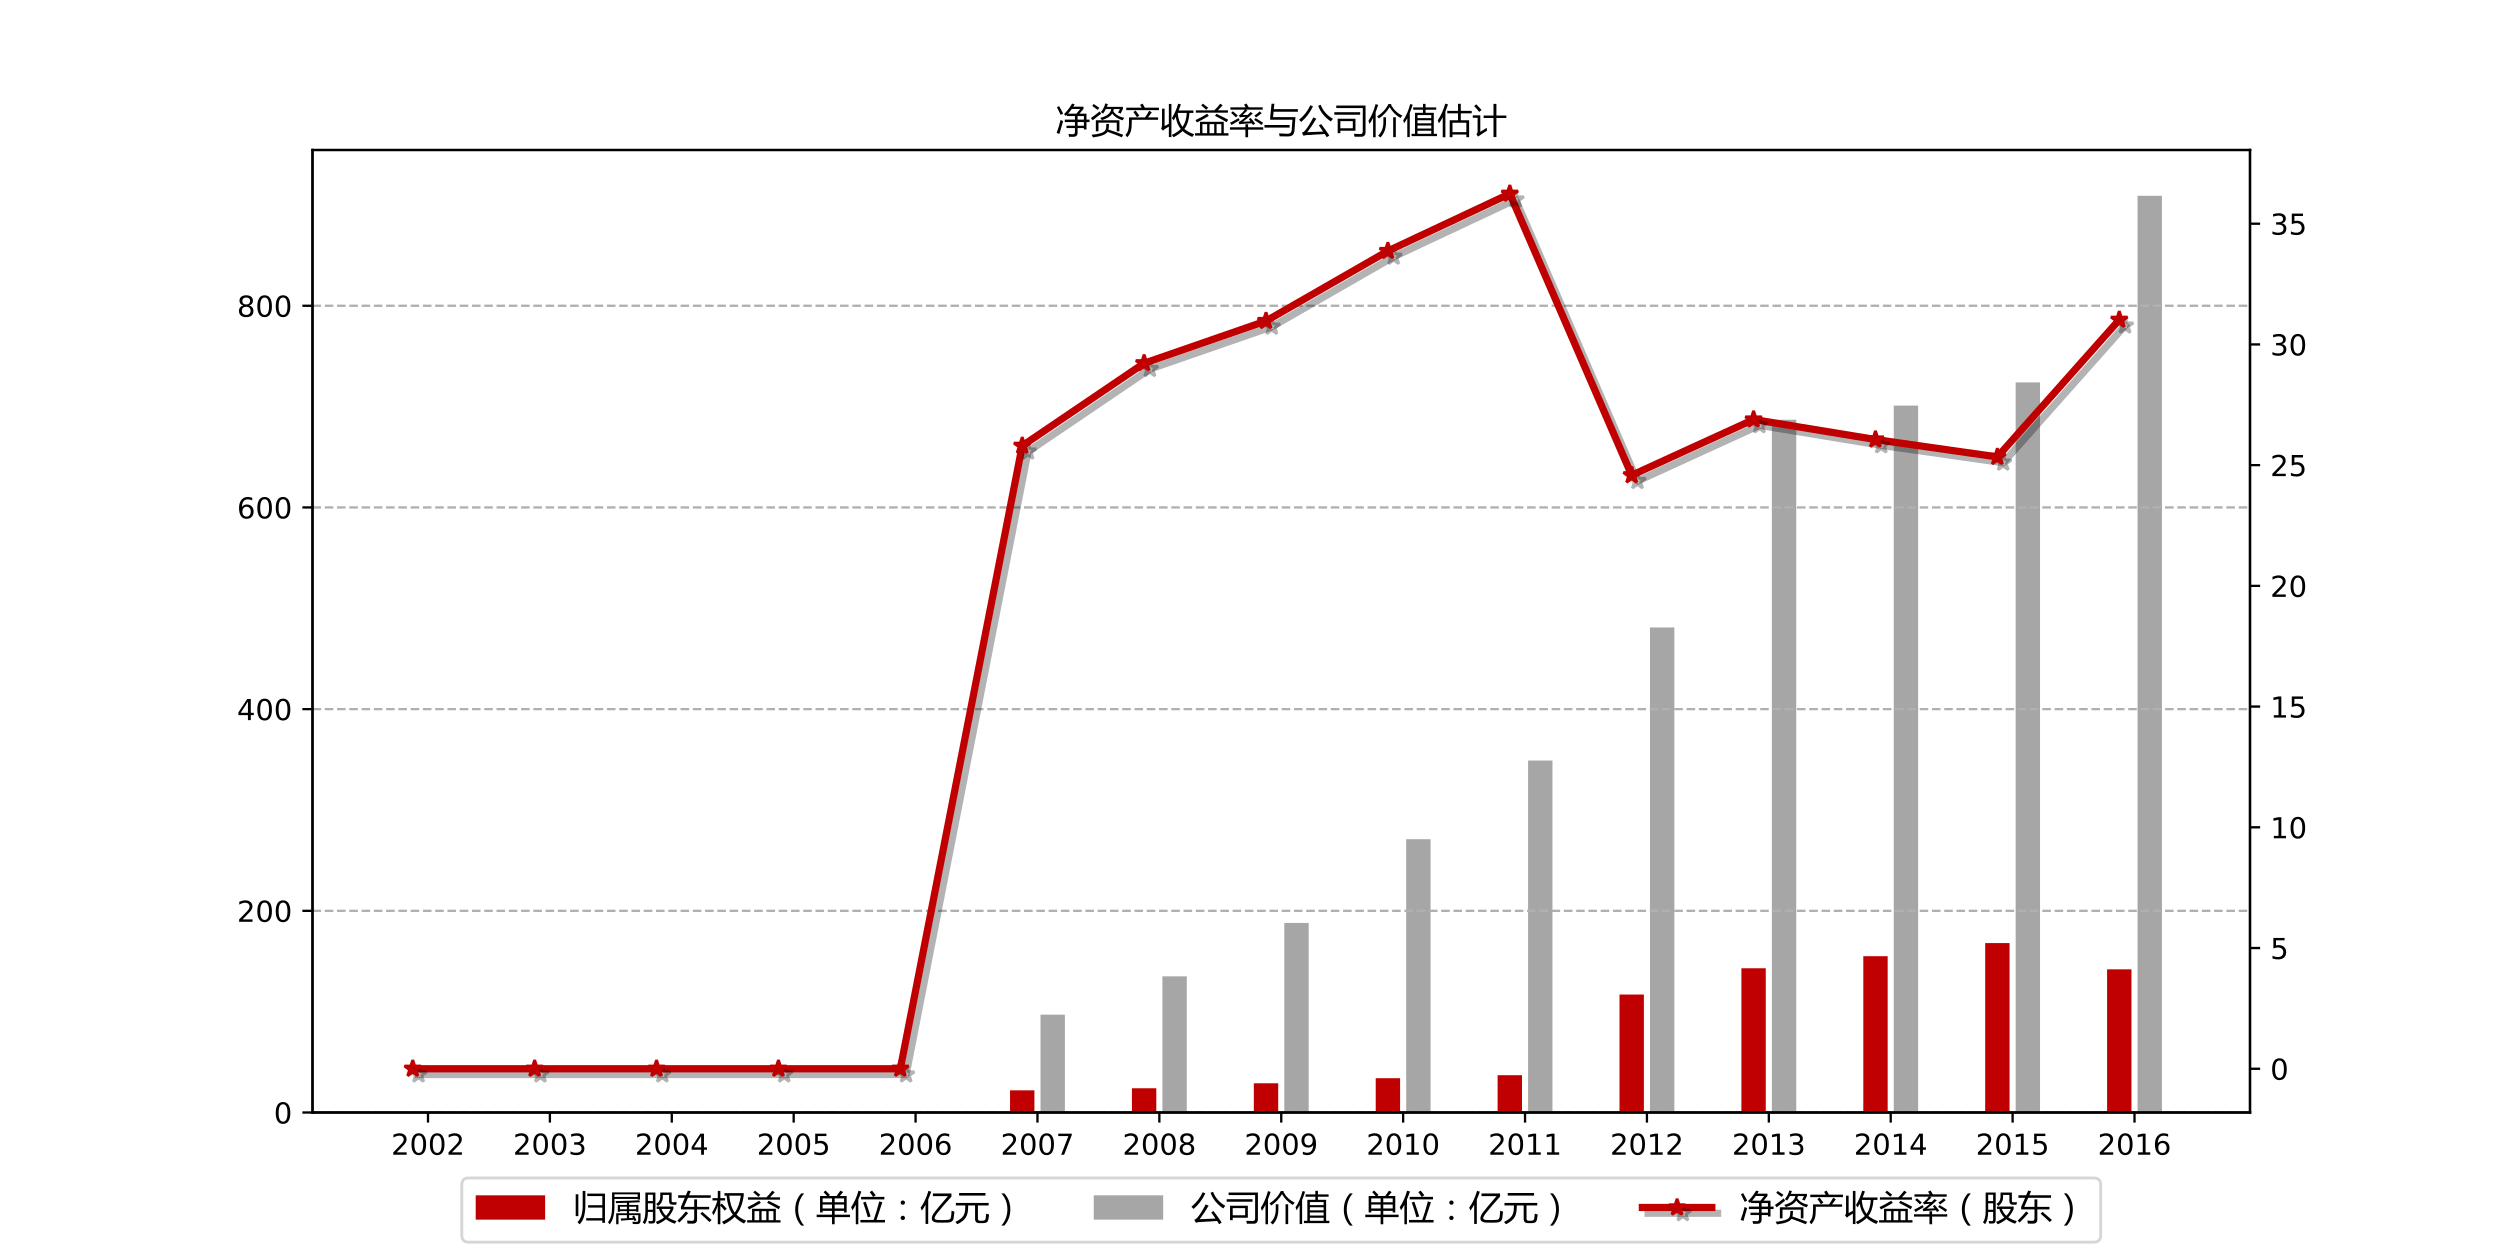 <?xml version="1.0" encoding="utf-8" standalone="no"?>
<!DOCTYPE svg PUBLIC "-//W3C//DTD SVG 1.1//EN"
  "http://www.w3.org/Graphics/SVG/1.1/DTD/svg11.dtd">
<!-- Created with matplotlib (http://matplotlib.org/) -->
<svg height="432pt" version="1.1" viewBox="0 0 864 432" width="864pt" xmlns="http://www.w3.org/2000/svg" xmlns:xlink="http://www.w3.org/1999/xlink">
 <defs>
  <style type="text/css">
*{stroke-linecap:butt;stroke-linejoin:round;}
  </style>
 </defs>
 <g id="figure_1">
  <g id="patch_1">
   <path d="M 0 432 
L 864 432 
L 864 0 
L 0 0 
z
" style="fill:#ffffff;"/>
  </g>
  <g id="axes_1">
   <g id="patch_2">
    <path d="M 108 384.48 
L 777.6 384.48 
L 777.6 51.84 
L 108 51.84 
z
" style="fill:#ffffff;"/>
   </g>
   <g id="patch_3">
    <path clip-path="url(#pd563a25654)" d="M 138.436 384.48 
L 146.862 384.48 
L 146.862 384.48 
L 138.436 384.48 
z
" style="fill:#c00000;"/>
   </g>
   <g id="patch_4">
    <path clip-path="url(#pd563a25654)" d="M 180.563 384.48 
L 188.988 384.48 
L 188.988 384.48 
L 180.563 384.48 
z
" style="fill:#c00000;"/>
   </g>
   <g id="patch_5">
    <path clip-path="url(#pd563a25654)" d="M 222.689 384.48 
L 231.115 384.48 
L 231.115 384.48 
L 222.689 384.48 
z
" style="fill:#c00000;"/>
   </g>
   <g id="patch_6">
    <path clip-path="url(#pd563a25654)" d="M 264.816 384.48 
L 273.241 384.48 
L 273.241 384.48 
L 264.816 384.48 
z
" style="fill:#c00000;"/>
   </g>
   <g id="patch_7">
    <path clip-path="url(#pd563a25654)" d="M 306.942 384.48 
L 315.367 384.48 
L 315.367 384.48 
L 306.942 384.48 
z
" style="fill:#c00000;"/>
   </g>
   <g id="patch_8">
    <path clip-path="url(#pd563a25654)" d="M 349.069 384.48 
L 357.494 384.48 
L 357.494 376.813 
L 349.069 376.813 
z
" style="fill:#c00000;"/>
   </g>
   <g id="patch_9">
    <path clip-path="url(#pd563a25654)" d="M 391.195 384.48 
L 399.62 384.48 
L 399.62 376.116 
L 391.195 376.116 
z
" style="fill:#c00000;"/>
   </g>
   <g id="patch_10">
    <path clip-path="url(#pd563a25654)" d="M 433.322 384.48 
L 441.747 384.48 
L 441.747 374.373 
L 433.322 374.373 
z
" style="fill:#c00000;"/>
   </g>
   <g id="patch_11">
    <path clip-path="url(#pd563a25654)" d="M 475.448 384.48 
L 483.873 384.48 
L 483.873 372.63 
L 475.448 372.63 
z
" style="fill:#c00000;"/>
   </g>
   <g id="patch_12">
    <path clip-path="url(#pd563a25654)" d="M 517.574 384.48 
L 526 384.48 
L 526 371.585 
L 517.574 371.585 
z
" style="fill:#c00000;"/>
   </g>
   <g id="patch_13">
    <path clip-path="url(#pd563a25654)" d="M 559.701 384.48 
L 568.126 384.48 
L 568.126 343.704 
L 559.701 343.704 
z
" style="fill:#c00000;"/>
   </g>
   <g id="patch_14">
    <path clip-path="url(#pd563a25654)" d="M 601.827 384.48 
L 610.253 384.48 
L 610.253 334.642 
L 601.827 334.642 
z
" style="fill:#c00000;"/>
   </g>
   <g id="patch_15">
    <path clip-path="url(#pd563a25654)" d="M 643.954 384.48 
L 652.379 384.48 
L 652.379 330.46 
L 643.954 330.46 
z
" style="fill:#c00000;"/>
   </g>
   <g id="patch_16">
    <path clip-path="url(#pd563a25654)" d="M 686.08 384.48 
L 694.506 384.48 
L 694.506 325.93 
L 686.08 325.93 
z
" style="fill:#c00000;"/>
   </g>
   <g id="patch_17">
    <path clip-path="url(#pd563a25654)" d="M 728.207 384.48 
L 736.632 384.48 
L 736.632 334.991 
L 728.207 334.991 
z
" style="fill:#c00000;"/>
   </g>
   <g id="patch_18">
    <path clip-path="url(#pd563a25654)" d="M 148.968 384.48 
L 157.393 384.48 
L 157.393 384.48 
L 148.968 384.48 
z
" style="fill:#a6a6a6;"/>
   </g>
   <g id="patch_19">
    <path clip-path="url(#pd563a25654)" d="M 191.094 384.48 
L 199.52 384.48 
L 199.52 384.48 
L 191.094 384.48 
z
" style="fill:#a6a6a6;"/>
   </g>
   <g id="patch_20">
    <path clip-path="url(#pd563a25654)" d="M 233.221 384.48 
L 241.646 384.48 
L 241.646 384.48 
L 233.221 384.48 
z
" style="fill:#a6a6a6;"/>
   </g>
   <g id="patch_21">
    <path clip-path="url(#pd563a25654)" d="M 275.347 384.48 
L 283.773 384.48 
L 283.773 384.48 
L 275.347 384.48 
z
" style="fill:#a6a6a6;"/>
   </g>
   <g id="patch_22">
    <path clip-path="url(#pd563a25654)" d="M 317.474 384.48 
L 325.899 384.48 
L 325.899 384.48 
L 317.474 384.48 
z
" style="fill:#a6a6a6;"/>
   </g>
   <g id="patch_23">
    <path clip-path="url(#pd563a25654)" d="M 359.6 384.48 
L 368.026 384.48 
L 368.026 350.674 
L 359.6 350.674 
z
" style="fill:#a6a6a6;"/>
   </g>
   <g id="patch_24">
    <path clip-path="url(#pd563a25654)" d="M 401.727 384.48 
L 410.152 384.48 
L 410.152 337.43 
L 401.727 337.43 
z
" style="fill:#a6a6a6;"/>
   </g>
   <g id="patch_25">
    <path clip-path="url(#pd563a25654)" d="M 443.853 384.48 
L 452.278 384.48 
L 452.278 318.959 
L 443.853 318.959 
z
" style="fill:#a6a6a6;"/>
   </g>
   <g id="patch_26">
    <path clip-path="url(#pd563a25654)" d="M 485.98 384.48 
L 494.405 384.48 
L 494.405 290.032 
L 485.98 290.032 
z
" style="fill:#a6a6a6;"/>
   </g>
   <g id="patch_27">
    <path clip-path="url(#pd563a25654)" d="M 528.106 384.48 
L 536.531 384.48 
L 536.531 262.848 
L 528.106 262.848 
z
" style="fill:#a6a6a6;"/>
   </g>
   <g id="patch_28">
    <path clip-path="url(#pd563a25654)" d="M 570.233 384.48 
L 578.658 384.48 
L 578.658 216.844 
L 570.233 216.844 
z
" style="fill:#a6a6a6;"/>
   </g>
   <g id="patch_29">
    <path clip-path="url(#pd563a25654)" d="M 612.359 384.48 
L 620.784 384.48 
L 620.784 145.05 
L 612.359 145.05 
z
" style="fill:#a6a6a6;"/>
   </g>
   <g id="patch_30">
    <path clip-path="url(#pd563a25654)" d="M 654.485 384.48 
L 662.911 384.48 
L 662.911 140.171 
L 654.485 140.171 
z
" style="fill:#a6a6a6;"/>
   </g>
   <g id="patch_31">
    <path clip-path="url(#pd563a25654)" d="M 696.612 384.48 
L 705.037 384.48 
L 705.037 132.155 
L 696.612 132.155 
z
" style="fill:#a6a6a6;"/>
   </g>
   <g id="patch_32">
    <path clip-path="url(#pd563a25654)" d="M 738.738 384.48 
L 747.164 384.48 
L 747.164 67.68 
L 738.738 67.68 
z
" style="fill:#a6a6a6;"/>
   </g>
   <g id="matplotlib.axis_1">
    <g id="xtick_1">
     <g id="line2d_1">
      <defs>
       <path d="M 0 0 
L 0 3.5 
" id="m2c755fdbd2" style="stroke:#000000;stroke-width:0.8;"/>
      </defs>
      <g>
       <use style="stroke:#000000;stroke-width:0.8;" x="147.915" xlink:href="#m2c755fdbd2" y="384.48"/>
      </g>
     </g>
     <g id="text_1">
      <!-- 2002 -->
      <defs>
       <path d="M 19.188 8.297 
L 53.609 8.297 
L 53.609 0 
L 7.328 0 
L 7.328 8.297 
Q 12.938 14.109 22.625 23.891 
Q 32.328 33.688 34.812 36.531 
Q 39.547 41.844 41.422 45.531 
Q 43.312 49.219 43.312 52.781 
Q 43.312 58.594 39.234 62.25 
Q 35.156 65.922 28.609 65.922 
Q 23.969 65.922 18.812 64.312 
Q 13.672 62.703 7.812 59.422 
L 7.812 69.391 
Q 13.766 71.781 18.938 73 
Q 24.125 74.219 28.422 74.219 
Q 39.75 74.219 46.484 68.547 
Q 53.219 62.891 53.219 53.422 
Q 53.219 48.922 51.531 44.891 
Q 49.859 40.875 45.406 35.406 
Q 44.188 33.984 37.641 27.219 
Q 31.109 20.453 19.188 8.297 
z
" id="DejaVuSans-32"/>
       <path d="M 31.781 66.406 
Q 24.172 66.406 20.328 58.906 
Q 16.5 51.422 16.5 36.375 
Q 16.5 21.391 20.328 13.891 
Q 24.172 6.391 31.781 6.391 
Q 39.453 6.391 43.281 13.891 
Q 47.125 21.391 47.125 36.375 
Q 47.125 51.422 43.281 58.906 
Q 39.453 66.406 31.781 66.406 
z
M 31.781 74.219 
Q 44.047 74.219 50.516 64.516 
Q 56.984 54.828 56.984 36.375 
Q 56.984 17.969 50.516 8.266 
Q 44.047 -1.422 31.781 -1.422 
Q 19.531 -1.422 13.062 8.266 
Q 6.594 17.969 6.594 36.375 
Q 6.594 54.828 13.062 64.516 
Q 19.531 74.219 31.781 74.219 
z
" id="DejaVuSans-30"/>
      </defs>
      <g transform="translate(135.19 399.078)scale(0.1 -0.1)">
       <use xlink:href="#DejaVuSans-32"/>
       <use x="63.623" xlink:href="#DejaVuSans-30"/>
       <use x="127.246" xlink:href="#DejaVuSans-30"/>
       <use x="190.869" xlink:href="#DejaVuSans-32"/>
      </g>
     </g>
    </g>
    <g id="xtick_2">
     <g id="line2d_2">
      <g>
       <use style="stroke:#000000;stroke-width:0.8;" x="190.041" xlink:href="#m2c755fdbd2" y="384.48"/>
      </g>
     </g>
     <g id="text_2">
      <!-- 2003 -->
      <defs>
       <path d="M 40.578 39.312 
Q 47.656 37.797 51.625 33 
Q 55.609 28.219 55.609 21.188 
Q 55.609 10.406 48.188 4.484 
Q 40.766 -1.422 27.094 -1.422 
Q 22.516 -1.422 17.656 -0.516 
Q 12.797 0.391 7.625 2.203 
L 7.625 11.719 
Q 11.719 9.328 16.594 8.109 
Q 21.484 6.891 26.812 6.891 
Q 36.078 6.891 40.938 10.547 
Q 45.797 14.203 45.797 21.188 
Q 45.797 27.641 41.281 31.266 
Q 36.766 34.906 28.719 34.906 
L 20.219 34.906 
L 20.219 43.016 
L 29.109 43.016 
Q 36.375 43.016 40.234 45.922 
Q 44.094 48.828 44.094 54.297 
Q 44.094 59.906 40.109 62.906 
Q 36.141 65.922 28.719 65.922 
Q 24.656 65.922 20.016 65.031 
Q 15.375 64.156 9.812 62.312 
L 9.812 71.094 
Q 15.438 72.656 20.344 73.438 
Q 25.25 74.219 29.594 74.219 
Q 40.828 74.219 47.359 69.109 
Q 53.906 64.016 53.906 55.328 
Q 53.906 49.266 50.438 45.094 
Q 46.969 40.922 40.578 39.312 
z
" id="DejaVuSans-33"/>
      </defs>
      <g transform="translate(177.316 399.078)scale(0.1 -0.1)">
       <use xlink:href="#DejaVuSans-32"/>
       <use x="63.623" xlink:href="#DejaVuSans-30"/>
       <use x="127.246" xlink:href="#DejaVuSans-30"/>
       <use x="190.869" xlink:href="#DejaVuSans-33"/>
      </g>
     </g>
    </g>
    <g id="xtick_3">
     <g id="line2d_3">
      <g>
       <use style="stroke:#000000;stroke-width:0.8;" x="232.168" xlink:href="#m2c755fdbd2" y="384.48"/>
      </g>
     </g>
     <g id="text_3">
      <!-- 2004 -->
      <defs>
       <path d="M 37.797 64.312 
L 12.891 25.391 
L 37.797 25.391 
z
M 35.203 72.906 
L 47.609 72.906 
L 47.609 25.391 
L 58.016 25.391 
L 58.016 17.188 
L 47.609 17.188 
L 47.609 0 
L 37.797 0 
L 37.797 17.188 
L 4.891 17.188 
L 4.891 26.703 
z
" id="DejaVuSans-34"/>
      </defs>
      <g transform="translate(219.443 399.078)scale(0.1 -0.1)">
       <use xlink:href="#DejaVuSans-32"/>
       <use x="63.623" xlink:href="#DejaVuSans-30"/>
       <use x="127.246" xlink:href="#DejaVuSans-30"/>
       <use x="190.869" xlink:href="#DejaVuSans-34"/>
      </g>
     </g>
    </g>
    <g id="xtick_4">
     <g id="line2d_4">
      <g>
       <use style="stroke:#000000;stroke-width:0.8;" x="274.294" xlink:href="#m2c755fdbd2" y="384.48"/>
      </g>
     </g>
     <g id="text_4">
      <!-- 2005 -->
      <defs>
       <path d="M 10.797 72.906 
L 49.516 72.906 
L 49.516 64.594 
L 19.828 64.594 
L 19.828 46.734 
Q 21.969 47.469 24.109 47.828 
Q 26.266 48.188 28.422 48.188 
Q 40.625 48.188 47.75 41.5 
Q 54.891 34.812 54.891 23.391 
Q 54.891 11.625 47.562 5.094 
Q 40.234 -1.422 26.906 -1.422 
Q 22.312 -1.422 17.547 -0.641 
Q 12.797 0.141 7.719 1.703 
L 7.719 11.625 
Q 12.109 9.234 16.797 8.062 
Q 21.484 6.891 26.703 6.891 
Q 35.156 6.891 40.078 11.328 
Q 45.016 15.766 45.016 23.391 
Q 45.016 31 40.078 35.438 
Q 35.156 39.891 26.703 39.891 
Q 22.75 39.891 18.812 39.016 
Q 14.891 38.141 10.797 36.281 
z
" id="DejaVuSans-35"/>
      </defs>
      <g transform="translate(261.569 399.078)scale(0.1 -0.1)">
       <use xlink:href="#DejaVuSans-32"/>
       <use x="63.623" xlink:href="#DejaVuSans-30"/>
       <use x="127.246" xlink:href="#DejaVuSans-30"/>
       <use x="190.869" xlink:href="#DejaVuSans-35"/>
      </g>
     </g>
    </g>
    <g id="xtick_5">
     <g id="line2d_5">
      <g>
       <use style="stroke:#000000;stroke-width:0.8;" x="316.421" xlink:href="#m2c755fdbd2" y="384.48"/>
      </g>
     </g>
     <g id="text_5">
      <!-- 2006 -->
      <defs>
       <path d="M 33.016 40.375 
Q 26.375 40.375 22.484 35.828 
Q 18.609 31.297 18.609 23.391 
Q 18.609 15.531 22.484 10.953 
Q 26.375 6.391 33.016 6.391 
Q 39.656 6.391 43.531 10.953 
Q 47.406 15.531 47.406 23.391 
Q 47.406 31.297 43.531 35.828 
Q 39.656 40.375 33.016 40.375 
z
M 52.594 71.297 
L 52.594 62.312 
Q 48.875 64.062 45.094 64.984 
Q 41.312 65.922 37.594 65.922 
Q 27.828 65.922 22.672 59.328 
Q 17.531 52.734 16.797 39.406 
Q 19.672 43.656 24.016 45.922 
Q 28.375 48.188 33.594 48.188 
Q 44.578 48.188 50.953 41.516 
Q 57.328 34.859 57.328 23.391 
Q 57.328 12.156 50.688 5.359 
Q 44.047 -1.422 33.016 -1.422 
Q 20.359 -1.422 13.672 8.266 
Q 6.984 17.969 6.984 36.375 
Q 6.984 53.656 15.188 63.938 
Q 23.391 74.219 37.203 74.219 
Q 40.922 74.219 44.703 73.484 
Q 48.484 72.75 52.594 71.297 
z
" id="DejaVuSans-36"/>
      </defs>
      <g transform="translate(303.696 399.078)scale(0.1 -0.1)">
       <use xlink:href="#DejaVuSans-32"/>
       <use x="63.623" xlink:href="#DejaVuSans-30"/>
       <use x="127.246" xlink:href="#DejaVuSans-30"/>
       <use x="190.869" xlink:href="#DejaVuSans-36"/>
      </g>
     </g>
    </g>
    <g id="xtick_6">
     <g id="line2d_6">
      <g>
       <use style="stroke:#000000;stroke-width:0.8;" x="358.547" xlink:href="#m2c755fdbd2" y="384.48"/>
      </g>
     </g>
     <g id="text_6">
      <!-- 2007 -->
      <defs>
       <path d="M 8.203 72.906 
L 55.078 72.906 
L 55.078 68.703 
L 28.609 0 
L 18.312 0 
L 43.219 64.594 
L 8.203 64.594 
z
" id="DejaVuSans-37"/>
      </defs>
      <g transform="translate(345.822 399.078)scale(0.1 -0.1)">
       <use xlink:href="#DejaVuSans-32"/>
       <use x="63.623" xlink:href="#DejaVuSans-30"/>
       <use x="127.246" xlink:href="#DejaVuSans-30"/>
       <use x="190.869" xlink:href="#DejaVuSans-37"/>
      </g>
     </g>
    </g>
    <g id="xtick_7">
     <g id="line2d_7">
      <g>
       <use style="stroke:#000000;stroke-width:0.8;" x="400.674" xlink:href="#m2c755fdbd2" y="384.48"/>
      </g>
     </g>
     <g id="text_7">
      <!-- 2008 -->
      <defs>
       <path d="M 31.781 34.625 
Q 24.75 34.625 20.719 30.859 
Q 16.703 27.094 16.703 20.516 
Q 16.703 13.922 20.719 10.156 
Q 24.75 6.391 31.781 6.391 
Q 38.812 6.391 42.859 10.172 
Q 46.922 13.969 46.922 20.516 
Q 46.922 27.094 42.891 30.859 
Q 38.875 34.625 31.781 34.625 
z
M 21.922 38.812 
Q 15.578 40.375 12.031 44.719 
Q 8.5 49.078 8.5 55.328 
Q 8.5 64.062 14.719 69.141 
Q 20.953 74.219 31.781 74.219 
Q 42.672 74.219 48.875 69.141 
Q 55.078 64.062 55.078 55.328 
Q 55.078 49.078 51.531 44.719 
Q 48 40.375 41.703 38.812 
Q 48.828 37.156 52.797 32.312 
Q 56.781 27.484 56.781 20.516 
Q 56.781 9.906 50.312 4.234 
Q 43.844 -1.422 31.781 -1.422 
Q 19.734 -1.422 13.25 4.234 
Q 6.781 9.906 6.781 20.516 
Q 6.781 27.484 10.781 32.312 
Q 14.797 37.156 21.922 38.812 
z
M 18.312 54.391 
Q 18.312 48.734 21.844 45.562 
Q 25.391 42.391 31.781 42.391 
Q 38.141 42.391 41.719 45.562 
Q 45.312 48.734 45.312 54.391 
Q 45.312 60.062 41.719 63.234 
Q 38.141 66.406 31.781 66.406 
Q 25.391 66.406 21.844 63.234 
Q 18.312 60.062 18.312 54.391 
z
" id="DejaVuSans-38"/>
      </defs>
      <g transform="translate(387.949 399.078)scale(0.1 -0.1)">
       <use xlink:href="#DejaVuSans-32"/>
       <use x="63.623" xlink:href="#DejaVuSans-30"/>
       <use x="127.246" xlink:href="#DejaVuSans-30"/>
       <use x="190.869" xlink:href="#DejaVuSans-38"/>
      </g>
     </g>
    </g>
    <g id="xtick_8">
     <g id="line2d_8">
      <g>
       <use style="stroke:#000000;stroke-width:0.8;" x="442.8" xlink:href="#m2c755fdbd2" y="384.48"/>
      </g>
     </g>
     <g id="text_8">
      <!-- 2009 -->
      <defs>
       <path d="M 10.984 1.516 
L 10.984 10.5 
Q 14.703 8.734 18.5 7.812 
Q 22.312 6.891 25.984 6.891 
Q 35.75 6.891 40.891 13.453 
Q 46.047 20.016 46.781 33.406 
Q 43.953 29.203 39.594 26.953 
Q 35.25 24.703 29.984 24.703 
Q 19.047 24.703 12.672 31.312 
Q 6.297 37.938 6.297 49.422 
Q 6.297 60.641 12.938 67.422 
Q 19.578 74.219 30.609 74.219 
Q 43.266 74.219 49.922 64.516 
Q 56.594 54.828 56.594 36.375 
Q 56.594 19.141 48.406 8.859 
Q 40.234 -1.422 26.422 -1.422 
Q 22.703 -1.422 18.891 -0.688 
Q 15.094 0.047 10.984 1.516 
z
M 30.609 32.422 
Q 37.25 32.422 41.125 36.953 
Q 45.016 41.5 45.016 49.422 
Q 45.016 57.281 41.125 61.844 
Q 37.25 66.406 30.609 66.406 
Q 23.969 66.406 20.094 61.844 
Q 16.219 57.281 16.219 49.422 
Q 16.219 41.5 20.094 36.953 
Q 23.969 32.422 30.609 32.422 
z
" id="DejaVuSans-39"/>
      </defs>
      <g transform="translate(430.075 399.078)scale(0.1 -0.1)">
       <use xlink:href="#DejaVuSans-32"/>
       <use x="63.623" xlink:href="#DejaVuSans-30"/>
       <use x="127.246" xlink:href="#DejaVuSans-30"/>
       <use x="190.869" xlink:href="#DejaVuSans-39"/>
      </g>
     </g>
    </g>
    <g id="xtick_9">
     <g id="line2d_9">
      <g>
       <use style="stroke:#000000;stroke-width:0.8;" x="484.926" xlink:href="#m2c755fdbd2" y="384.48"/>
      </g>
     </g>
     <g id="text_9">
      <!-- 2010 -->
      <defs>
       <path d="M 12.406 8.297 
L 28.516 8.297 
L 28.516 63.922 
L 10.984 60.406 
L 10.984 69.391 
L 28.422 72.906 
L 38.281 72.906 
L 38.281 8.297 
L 54.391 8.297 
L 54.391 0 
L 12.406 0 
z
" id="DejaVuSans-31"/>
      </defs>
      <g transform="translate(472.201 399.078)scale(0.1 -0.1)">
       <use xlink:href="#DejaVuSans-32"/>
       <use x="63.623" xlink:href="#DejaVuSans-30"/>
       <use x="127.246" xlink:href="#DejaVuSans-31"/>
       <use x="190.869" xlink:href="#DejaVuSans-30"/>
      </g>
     </g>
    </g>
    <g id="xtick_10">
     <g id="line2d_10">
      <g>
       <use style="stroke:#000000;stroke-width:0.8;" x="527.053" xlink:href="#m2c755fdbd2" y="384.48"/>
      </g>
     </g>
     <g id="text_10">
      <!-- 2011 -->
      <g transform="translate(514.328 399.078)scale(0.1 -0.1)">
       <use xlink:href="#DejaVuSans-32"/>
       <use x="63.623" xlink:href="#DejaVuSans-30"/>
       <use x="127.246" xlink:href="#DejaVuSans-31"/>
       <use x="190.869" xlink:href="#DejaVuSans-31"/>
      </g>
     </g>
    </g>
    <g id="xtick_11">
     <g id="line2d_11">
      <g>
       <use style="stroke:#000000;stroke-width:0.8;" x="569.179" xlink:href="#m2c755fdbd2" y="384.48"/>
      </g>
     </g>
     <g id="text_11">
      <!-- 2012 -->
      <g transform="translate(556.454 399.078)scale(0.1 -0.1)">
       <use xlink:href="#DejaVuSans-32"/>
       <use x="63.623" xlink:href="#DejaVuSans-30"/>
       <use x="127.246" xlink:href="#DejaVuSans-31"/>
       <use x="190.869" xlink:href="#DejaVuSans-32"/>
      </g>
     </g>
    </g>
    <g id="xtick_12">
     <g id="line2d_12">
      <g>
       <use style="stroke:#000000;stroke-width:0.8;" x="611.306" xlink:href="#m2c755fdbd2" y="384.48"/>
      </g>
     </g>
     <g id="text_12">
      <!-- 2013 -->
      <g transform="translate(598.581 399.078)scale(0.1 -0.1)">
       <use xlink:href="#DejaVuSans-32"/>
       <use x="63.623" xlink:href="#DejaVuSans-30"/>
       <use x="127.246" xlink:href="#DejaVuSans-31"/>
       <use x="190.869" xlink:href="#DejaVuSans-33"/>
      </g>
     </g>
    </g>
    <g id="xtick_13">
     <g id="line2d_13">
      <g>
       <use style="stroke:#000000;stroke-width:0.8;" x="653.432" xlink:href="#m2c755fdbd2" y="384.48"/>
      </g>
     </g>
     <g id="text_13">
      <!-- 2014 -->
      <g transform="translate(640.707 399.078)scale(0.1 -0.1)">
       <use xlink:href="#DejaVuSans-32"/>
       <use x="63.623" xlink:href="#DejaVuSans-30"/>
       <use x="127.246" xlink:href="#DejaVuSans-31"/>
       <use x="190.869" xlink:href="#DejaVuSans-34"/>
      </g>
     </g>
    </g>
    <g id="xtick_14">
     <g id="line2d_14">
      <g>
       <use style="stroke:#000000;stroke-width:0.8;" x="695.559" xlink:href="#m2c755fdbd2" y="384.48"/>
      </g>
     </g>
     <g id="text_14">
      <!-- 2015 -->
      <g transform="translate(682.834 399.078)scale(0.1 -0.1)">
       <use xlink:href="#DejaVuSans-32"/>
       <use x="63.623" xlink:href="#DejaVuSans-30"/>
       <use x="127.246" xlink:href="#DejaVuSans-31"/>
       <use x="190.869" xlink:href="#DejaVuSans-35"/>
      </g>
     </g>
    </g>
    <g id="xtick_15">
     <g id="line2d_15">
      <g>
       <use style="stroke:#000000;stroke-width:0.8;" x="737.685" xlink:href="#m2c755fdbd2" y="384.48"/>
      </g>
     </g>
     <g id="text_15">
      <!-- 2016 -->
      <g transform="translate(724.96 399.078)scale(0.1 -0.1)">
       <use xlink:href="#DejaVuSans-32"/>
       <use x="63.623" xlink:href="#DejaVuSans-30"/>
       <use x="127.246" xlink:href="#DejaVuSans-31"/>
       <use x="190.869" xlink:href="#DejaVuSans-36"/>
      </g>
     </g>
    </g>
   </g>
   <g id="matplotlib.axis_2">
    <g id="ytick_1">
     <g id="line2d_16">
      <path clip-path="url(#pd563a25654)" d="M 108 384.48 
L 777.6 384.48 
" style="fill:none;stroke:#b0b0b0;stroke-dasharray:2.96,1.28;stroke-dashoffset:0;stroke-width:0.8;"/>
     </g>
     <g id="line2d_17">
      <defs>
       <path d="M 0 0 
L -3.5 0 
" id="m6d29708e27" style="stroke:#000000;stroke-width:0.8;"/>
      </defs>
      <g>
       <use style="stroke:#000000;stroke-width:0.8;" x="108" xlink:href="#m6d29708e27" y="384.48"/>
      </g>
     </g>
     <g id="text_16">
      <!-- 0 -->
      <g transform="translate(94.638 388.279)scale(0.1 -0.1)">
       <use xlink:href="#DejaVuSans-30"/>
      </g>
     </g>
    </g>
    <g id="ytick_2">
     <g id="line2d_18">
      <path clip-path="url(#pd563a25654)" d="M 108 314.777 
L 777.6 314.777 
" style="fill:none;stroke:#b0b0b0;stroke-dasharray:2.96,1.28;stroke-dashoffset:0;stroke-width:0.8;"/>
     </g>
     <g id="line2d_19">
      <g>
       <use style="stroke:#000000;stroke-width:0.8;" x="108" xlink:href="#m6d29708e27" y="314.777"/>
      </g>
     </g>
     <g id="text_17">
      <!-- 200 -->
      <g transform="translate(81.912 318.576)scale(0.1 -0.1)">
       <use xlink:href="#DejaVuSans-32"/>
       <use x="63.623" xlink:href="#DejaVuSans-30"/>
       <use x="127.246" xlink:href="#DejaVuSans-30"/>
      </g>
     </g>
    </g>
    <g id="ytick_3">
     <g id="line2d_20">
      <path clip-path="url(#pd563a25654)" d="M 108 245.074 
L 777.6 245.074 
" style="fill:none;stroke:#b0b0b0;stroke-dasharray:2.96,1.28;stroke-dashoffset:0;stroke-width:0.8;"/>
     </g>
     <g id="line2d_21">
      <g>
       <use style="stroke:#000000;stroke-width:0.8;" x="108" xlink:href="#m6d29708e27" y="245.074"/>
      </g>
     </g>
     <g id="text_18">
      <!-- 400 -->
      <g transform="translate(81.912 248.873)scale(0.1 -0.1)">
       <use xlink:href="#DejaVuSans-34"/>
       <use x="63.623" xlink:href="#DejaVuSans-30"/>
       <use x="127.246" xlink:href="#DejaVuSans-30"/>
      </g>
     </g>
    </g>
    <g id="ytick_4">
     <g id="line2d_22">
      <path clip-path="url(#pd563a25654)" d="M 108 175.371 
L 777.6 175.371 
" style="fill:none;stroke:#b0b0b0;stroke-dasharray:2.96,1.28;stroke-dashoffset:0;stroke-width:0.8;"/>
     </g>
     <g id="line2d_23">
      <g>
       <use style="stroke:#000000;stroke-width:0.8;" x="108" xlink:href="#m6d29708e27" y="175.371"/>
      </g>
     </g>
     <g id="text_19">
      <!-- 600 -->
      <g transform="translate(81.912 179.17)scale(0.1 -0.1)">
       <use xlink:href="#DejaVuSans-36"/>
       <use x="63.623" xlink:href="#DejaVuSans-30"/>
       <use x="127.246" xlink:href="#DejaVuSans-30"/>
      </g>
     </g>
    </g>
    <g id="ytick_5">
     <g id="line2d_24">
      <path clip-path="url(#pd563a25654)" d="M 108 105.668 
L 777.6 105.668 
" style="fill:none;stroke:#b0b0b0;stroke-dasharray:2.96,1.28;stroke-dashoffset:0;stroke-width:0.8;"/>
     </g>
     <g id="line2d_25">
      <g>
       <use style="stroke:#000000;stroke-width:0.8;" x="108" xlink:href="#m6d29708e27" y="105.668"/>
      </g>
     </g>
     <g id="text_20">
      <!-- 800 -->
      <g transform="translate(81.912 109.467)scale(0.1 -0.1)">
       <use xlink:href="#DejaVuSans-38"/>
       <use x="63.623" xlink:href="#DejaVuSans-30"/>
       <use x="127.246" xlink:href="#DejaVuSans-30"/>
      </g>
     </g>
    </g>
   </g>
   <g id="patch_33">
    <path d="M 108 384.48 
L 108 51.84 
" style="fill:none;stroke:#000000;stroke-linecap:square;stroke-linejoin:miter;stroke-width:0.8;"/>
   </g>
   <g id="patch_34">
    <path d="M 777.6 384.48 
L 777.6 51.84 
" style="fill:none;stroke:#000000;stroke-linecap:square;stroke-linejoin:miter;stroke-width:0.8;"/>
   </g>
   <g id="patch_35">
    <path d="M 108 384.48 
L 777.6 384.48 
" style="fill:none;stroke:#000000;stroke-linecap:square;stroke-linejoin:miter;stroke-width:0.8;"/>
   </g>
   <g id="patch_36">
    <path d="M 108 51.84 
L 777.6 51.84 
" style="fill:none;stroke:#000000;stroke-linecap:square;stroke-linejoin:miter;stroke-width:0.8;"/>
   </g>
   <g id="text_21">
    <!-- 净资产收益率与公司价值估计 -->
    <defs>
     <path d="M 31.453 19.969 
L 55.859 19.969 
L 55.859 30.422 
L 26.656 30.422 
L 26.656 37.453 
L 55.859 37.453 
L 55.859 47.797 
L 33.203 47.797 
L 33.203 51.516 
Q 31.391 49.656 29.594 47.906 
Q 27.938 49.656 24.312 53.375 
Q 36.719 65.094 47.656 83.641 
L 55.078 81.688 
Q 53.125 78.125 51.031 74.75 
L 80.375 74.75 
L 80.375 68.219 
L 69.047 54.641 
L 89.062 54.641 
L 89.062 37.453 
L 97.953 37.453 
L 97.953 30.422 
L 89.062 30.422 
L 89.062 9.125 
L 81.641 9.125 
L 81.641 13.141 
L 63.484 13.141 
L 63.484 0.047 
Q 63.484 -11.969 51.172 -12.062 
Q 44.734 -12.062 38.875 -12.062 
Q 38.188 -7.859 37.312 -3.953 
Q 43.453 -4.641 49.422 -4.641 
Q 55.859 -4.641 55.859 1.812 
L 55.859 13.141 
L 31.453 13.141 
z
M 70.906 68.016 
L 46.625 68.016 
Q 41.703 60.891 36.078 54.641 
L 60.109 54.641 
z
M 14.453 36.469 
Q 17.969 34.719 21.781 33.156 
Q 16.609 15.484 11.141 -3.766 
L 3.219 -0.734 
Q 9.969 18.109 14.453 36.469 
z
M 63.484 19.969 
L 81.641 19.969 
L 81.641 30.422 
L 63.484 30.422 
z
M 10.359 76.422 
Q 16.609 65.672 21.969 54.828 
Q 17.969 52.688 14.656 51.125 
Q 9.672 62.359 4 73.094 
z
M 81.641 47.797 
L 63.484 47.797 
L 63.484 37.453 
L 81.641 37.453 
z
" id="MicrosoftYaHei-51c0"/>
     <path d="M 28.609 42.438 
Q 57.906 49.953 60.359 67.828 
L 44.734 67.828 
Q 41.219 60.594 36.922 54.828 
Q 33.797 56.984 30.375 59.031 
Q 39.547 69.875 43.359 84.125 
L 50.688 82.375 
Q 49.219 78.078 47.656 74.266 
L 93.953 74.266 
L 93.953 68.109 
L 87.312 54.828 
Q 83.984 56.391 80.172 57.859 
L 85.359 67.828 
L 67.969 67.828 
Q 67.188 64.703 66.219 61.766 
Q 74.609 47.906 97.75 42.531 
Q 95.016 38.812 92.875 35.406 
Q 72.078 42.047 63.188 54.938 
Q 56.453 43.219 33.594 35.984 
Q 31.641 38.922 28.609 42.438 
z
M 16.016 35.594 
L 83.891 35.594 
L 83.891 3.766 
L 76.266 3.766 
L 76.266 28.766 
L 23.641 28.766 
L 23.641 3.766 
L 16.016 3.766 
z
M 27.25 61.281 
Q 29 57.469 31.062 54.344 
Q 19.438 45.656 6.844 35.5 
L 1.766 42.141 
Q 15.531 51.609 27.25 61.281 
z
M 9.859 82.469 
Q 18.266 77.203 26.172 71.531 
L 21.188 65.484 
Q 14.156 71.047 5.562 77.094 
z
M 53.812 25.047 
Q 53.719 14.5 52.344 8.844 
Q 74.609 1.609 94.828 -6.203 
L 90.719 -13.328 
Q 72.266 -5.719 49.609 2.391 
Q 43.062 -9.234 7.906 -13.719 
Q 6.156 -10.016 3.719 -6.109 
Q 36.031 -3.266 42.781 6 
Q 46.391 10.891 46.188 25.047 
z
" id="MicrosoftYaHei-8d44"/>
     <path d="M 11.625 43.891 
L 57.812 43.891 
Q 64.406 53.609 69.625 63.234 
L 77.156 58.453 
Q 71.969 51.172 66.312 43.891 
L 95.219 43.891 
L 95.219 37.062 
L 19.531 37.062 
L 19.531 30.219 
Q 19.531 12.938 16.891 4.438 
Q 14.156 -5.031 6.547 -13.328 
Q 4 -10.203 1.266 -6.688 
Q 7.031 -0.531 9.375 7.766 
Q 11.625 15.875 11.625 30.219 
z
M 3.609 71.828 
L 48.188 71.828 
Q 46.047 75.828 43.453 80.031 
L 50.688 83.641 
Q 53.859 78.469 57.172 71.828 
L 97.75 71.828 
L 97.75 64.891 
L 3.609 64.891 
z
M 24.031 59.328 
L 30.469 63.625 
Q 36.531 56 41.219 49.172 
L 34.281 44.391 
Q 30.469 50.828 24.031 59.328 
z
" id="MicrosoftYaHei-4ea7"/>
     <path d="M 35.062 41.547 
Q 47.562 63.234 53.125 83.453 
L 61.031 81.203 
Q 57.906 72.172 54.5 63.922 
L 97.078 63.922 
L 97.078 56.688 
L 85.594 56.688 
Q 84.125 28.422 71.094 10.641 
Q 81 1.859 99.219 -4.641 
Q 96.188 -8.453 93.656 -12.453 
Q 76.266 -5.031 65.922 4.688 
Q 56.5 -4.594 39.844 -13.328 
Q 37.797 -10.109 34.859 -6.781 
Q 51.516 1.562 60.594 10.5 
Q 49.312 24.609 46 45.562 
Q 43.266 40.234 40.328 35.297 
Q 38.484 38.141 35.062 41.547 
z
M 26.266 82.672 
L 33.688 82.672 
L 33.688 -12.75 
L 26.266 -12.75 
L 26.266 17.391 
Q 20.312 14.062 14.156 10.016 
Q 11.625 8.156 9.188 5.609 
L 3.609 12.156 
Q 6.641 15.375 6.641 20.562 
L 6.641 69 
L 14.062 69 
L 14.062 19 
Q 19.875 22.078 26.266 25.531 
z
M 77.875 56.688 
L 51.906 56.688 
Q 53.328 32.859 65.672 16.547 
Q 76.812 32.234 77.875 56.688 
z
" id="MicrosoftYaHei-6536"/>
     <path d="M 1.766 -1.609 
L 15.922 -1.609 
L 15.922 31.203 
L 84.469 31.203 
L 84.469 -1.609 
L 97.953 -1.609 
L 97.953 -8.453 
L 1.766 -8.453 
z
M 4.109 64.312 
L 57.375 64.312 
Q 66.016 72.656 74.125 83.344 
L 81.25 78.859 
Q 74.609 71.141 67.672 64.312 
L 96.484 64.312 
L 96.484 57.469 
L 4.109 57.469 
z
M 77.438 24.562 
L 63.766 24.562 
L 63.766 -1.609 
L 77.438 -1.609 
z
M 22.953 -1.609 
L 36.531 -1.609 
L 36.531 24.562 
L 22.953 24.562 
z
M 43.359 -1.609 
L 56.938 -1.609 
L 56.938 24.562 
L 43.359 24.562 
z
M 36.531 54.438 
L 41.312 48.094 
Q 26.078 38.812 7.125 29.25 
Q 5.172 33.062 3.125 36.078 
Q 21.391 44.875 36.531 54.438 
z
M 59.281 48.297 
L 63.281 54.25 
Q 82.812 45.062 97.078 37.25 
L 92.781 30.031 
Q 73.531 41.156 59.281 48.297 
z
M 19.344 78.375 
L 24.422 83.453 
Q 32.812 77.391 39.547 71.625 
L 33.984 65.766 
Q 27.641 71.828 19.344 78.375 
z
" id="MicrosoftYaHei-76ca"/>
     <path d="M 39.453 31.391 
Q 40.969 31.5 61.375 32.516 
Q 58.938 35.938 56.641 38.922 
L 61.922 42.234 
Q 68.953 34.422 74.906 25.828 
L 68.656 21.922 
Q 66.938 24.516 65.281 26.953 
Q 46.734 25.922 34.578 24.953 
Q 32.422 24.75 29.391 24.078 
L 26.953 30.719 
Q 29.891 31.688 31.344 32.562 
Q 39.594 38.141 47.656 45.516 
Q 40.578 45.219 35.547 44.781 
Q 33.5 44.484 31.062 43.891 
L 28.125 49.859 
Q 30.562 50.734 32.625 52.594 
Q 39.203 58.156 44.922 66.062 
L 3.609 66.062 
L 3.609 72.906 
L 47.359 72.906 
Q 44.969 77.25 42.875 80.516 
L 49.906 83.938 
Q 53.719 78.125 56.5 72.906 
L 96.484 72.906 
L 96.484 66.062 
L 47.703 66.062 
L 52.344 63.625 
Q 44.438 55.516 38.969 50.734 
Q 44.531 50.875 53.516 51.078 
Q 57.422 54.984 61.328 59.328 
L 68.062 55.422 
Q 52.547 40.672 39.453 31.391 
z
M 2.25 15.484 
L 46.781 15.484 
L 46.781 24.078 
L 54.5 24.078 
L 54.5 15.484 
L 98.047 15.484 
L 98.047 8.641 
L 54.5 8.641 
L 54.5 -13.328 
L 46.781 -13.328 
L 46.781 8.641 
L 2.25 8.641 
z
M 26.859 41.75 
L 30.375 35.984 
Q 18.75 29.156 6.641 22.016 
L 2.547 28.562 
Q 12.703 33.344 26.859 41.75 
z
M 75.875 41.844 
Q 89.844 33.938 97.656 28.375 
L 93.359 22.016 
Q 83.297 29.828 71.875 36.578 
z
M 93.656 56.109 
Q 86.234 49.656 77.547 43.891 
L 72.562 49.078 
Q 81.938 55.219 88.094 61.375 
z
M 5.672 56.781 
L 10.641 61.578 
Q 18.75 55.125 24.812 49.359 
L 19.344 44 
Q 13.672 49.953 5.672 56.781 
z
" id="MicrosoftYaHei-7387"/>
     <path d="M 18.172 37.25 
L 18.172 44.672 
L 22.078 83.25 
L 30.172 83.25 
L 28.656 67.719 
L 97.953 67.719 
L 97.953 60.297 
L 27.984 60.297 
L 26.469 44.672 
L 90.828 44.672 
Q 89.656 24.172 88.188 6.5 
Q 86.812 -3.859 82.234 -7.469 
Q 77.828 -10.984 67.531 -10.984 
Q 57.906 -10.891 45.312 -10.594 
Q 44.734 -7.281 43.656 -2.094 
Q 58.5 -3.172 65.828 -3.266 
Q 78.906 -4.156 80.078 6.984 
Q 81.344 19.969 82.234 37.25 
z
M 1.656 22.016 
L 74.031 22.016 
L 74.031 14.594 
L 1.656 14.594 
z
" id="MicrosoftYaHei-4e0e"/>
     <path d="M 64.75 24.859 
Q 78.812 6.594 88.484 -8.344 
L 81.062 -13.234 
Q 78.328 -8.734 75.25 -3.906 
Q 43.016 -5.469 22.859 -7.078 
Q 19.141 -7.469 13.875 -8.734 
L 9.578 -0.438 
Q 13.969 1.312 17.672 4.938 
Q 29.109 18.109 42.484 43.891 
L 50.875 40.094 
Q 38.766 19.281 25 1.219 
Q 45.172 1.859 70.656 3.031 
Q 65.094 11.469 58.406 20.844 
z
M 56.344 77.391 
L 63.578 80.219 
Q 73.047 54.734 98.828 39.797 
Q 96.188 37.062 92.781 32.172 
Q 65.828 50.734 56.344 77.391 
z
M 1.172 36.969 
Q 22.953 54.734 33.688 78.859 
L 41.406 75.641 
Q 28.219 48.188 7.422 30.719 
Q 4.891 33.938 1.172 36.969 
z
" id="MicrosoftYaHei-516c"/>
     <path d="M 12.5 40.094 
L 63.766 40.094 
L 63.766 5.516 
L 20.219 5.516 
L 20.219 -1.609 
L 12.5 -1.609 
z
M 8.406 70.75 
L 8.406 77.984 
L 92.781 77.984 
L 92.781 2 
Q 92.781 -11.859 80.281 -11.859 
Q 73.25 -11.859 61.031 -11.766 
Q 60.75 -8.453 59.375 -3.375 
Q 71.297 -4.047 78.031 -4.047 
Q 84.766 -4.047 84.766 3.766 
L 84.766 70.75 
z
M 56.062 12.547 
L 56.062 33.062 
L 20.219 33.062 
L 20.219 12.547 
z
M 2.828 58.844 
L 77.25 58.844 
L 77.25 51.609 
L 2.828 51.609 
z
" id="MicrosoftYaHei-53f8"/>
     <path d="M 1.078 33.844 
Q 14.266 54.438 21.688 82.172 
L 29.297 79.828 
Q 25.781 68.609 21.875 58.844 
L 21.875 -13.328 
L 14.547 -13.328 
L 14.547 42.531 
Q 9.672 32.953 4.391 25.344 
Q 2.547 30.609 1.078 33.844 
z
M 67.484 82.375 
L 66.109 79.938 
Q 78.219 58.547 98.734 49.078 
Q 96.188 46.141 93.359 42.234 
Q 73.531 53.656 62.109 73.484 
Q 51.172 54.641 31.25 40.672 
Q 28.906 44.094 26.172 46.828 
Q 48.25 60.688 58.688 82.375 
z
M 51.766 44.188 
L 51.766 30.328 
Q 51.766 2.094 35.547 -13.922 
Q 32.719 -11.078 29 -8.453 
Q 44.141 5.422 44.141 29.641 
L 44.141 44.188 
z
M 72.359 44.188 
L 79.984 44.188 
L 79.984 -12.938 
L 72.359 -12.938 
z
" id="MicrosoftYaHei-4ef7"/>
     <path d="M 25.297 -3.375 
L 35.156 -3.375 
L 35.156 57.078 
L 58.203 57.078 
L 58.203 65.969 
L 29.891 65.969 
L 29.891 72.609 
L 58.203 72.609 
L 58.203 82.953 
L 65.625 82.953 
L 65.625 72.609 
L 96.391 72.609 
L 96.391 65.969 
L 65.625 65.969 
L 65.625 57.078 
L 89.266 57.078 
L 89.266 -3.375 
L 98.531 -3.375 
L 98.531 -10.016 
L 25.297 -10.016 
z
M 1.078 35.109 
Q 14.156 54.641 21.391 82.469 
L 28.609 80.328 
Q 24.703 67.719 20.125 56.688 
L 20.125 -12.75 
L 12.984 -12.75 
L 12.984 41.656 
Q 8.797 33.844 4.109 27.094 
Q 2.734 31.203 1.078 35.109 
z
M 42.391 -3.375 
L 82.031 -3.375 
L 82.031 5.516 
L 42.391 5.516 
z
M 82.031 50.641 
L 42.391 50.641 
L 42.391 41.844 
L 82.031 41.844 
z
M 42.391 26.812 
L 82.031 26.812 
L 82.031 35.594 
L 42.391 35.594 
z
M 42.391 11.766 
L 82.031 11.766 
L 82.031 20.562 
L 42.391 20.562 
z
" id="MicrosoftYaHei-503c"/>
     <path d="M 35.156 35.688 
L 59.078 35.688 
L 59.078 55.516 
L 28.125 55.516 
L 28.125 62.75 
L 59.078 62.75 
L 59.078 83.062 
L 67.094 83.062 
L 67.094 62.75 
L 98.438 62.75 
L 98.438 55.516 
L 67.094 55.516 
L 67.094 35.688 
L 91.109 35.688 
L 91.109 -13.141 
L 83.109 -13.141 
L 83.109 -5.516 
L 43.172 -5.516 
L 43.172 -13.141 
L 35.156 -13.141 
z
M 83.109 28.469 
L 43.172 28.469 
L 43.172 1.516 
L 83.109 1.516 
z
M 0.688 35.297 
Q 14.359 55.609 22.359 83.547 
L 30.375 81.203 
Q 26.766 70.219 22.75 60.594 
L 22.75 -13.328 
L 15.047 -13.328 
L 15.047 44.281 
Q 9.906 34.578 4.203 26.812 
Q 2.734 31 0.688 35.297 
z
" id="MicrosoftYaHei-4f30"/>
     <path d="M 32.812 49.266 
L 61.234 49.266 
L 61.234 82.859 
L 69.625 82.859 
L 69.625 49.266 
L 98.25 49.266 
L 98.25 42.234 
L 69.625 42.234 
L 69.625 -12.844 
L 61.234 -12.844 
L 61.234 42.234 
L 32.812 42.234 
z
M 41.797 14.109 
Q 42.094 9.031 42.484 5.609 
Q 26.859 -4.156 16.703 -11.375 
L 12.016 -4.734 
Q 15.438 -1.812 15.438 4.156 
L 15.438 42.828 
L 1.562 42.828 
L 1.562 49.859 
L 23.25 49.859 
L 23.25 2.391 
Q 31.734 7.562 41.797 14.109 
z
M 11.531 81.594 
Q 22.172 70.656 26.953 65.375 
L 20.125 59.625 
Q 13.969 67.719 5.562 76.422 
z
" id="MicrosoftYaHei-8ba1"/>
    </defs>
    <g transform="translate(364.8 45.84)scale(0.12 -0.12)">
     <use xlink:href="#MicrosoftYaHei-51c0"/>
     <use x="100" xlink:href="#MicrosoftYaHei-8d44"/>
     <use x="200" xlink:href="#MicrosoftYaHei-4ea7"/>
     <use x="300" xlink:href="#MicrosoftYaHei-6536"/>
     <use x="400" xlink:href="#MicrosoftYaHei-76ca"/>
     <use x="500" xlink:href="#MicrosoftYaHei-7387"/>
     <use x="600" xlink:href="#MicrosoftYaHei-4e0e"/>
     <use x="700" xlink:href="#MicrosoftYaHei-516c"/>
     <use x="800" xlink:href="#MicrosoftYaHei-53f8"/>
     <use x="900" xlink:href="#MicrosoftYaHei-4ef7"/>
     <use x="1000" xlink:href="#MicrosoftYaHei-503c"/>
     <use x="1100" xlink:href="#MicrosoftYaHei-4f30"/>
     <use x="1200" xlink:href="#MicrosoftYaHei-8ba1"/>
    </g>
   </g>
  </g>
  <g id="axes_2">
   <g id="matplotlib.axis_3">
    <g id="ytick_6">
     <g id="line2d_26">
      <defs>
       <path d="M 0 0 
L 3.5 0 
" id="m60d2a92591" style="stroke:#000000;stroke-width:0.8;"/>
      </defs>
      <g>
       <use style="stroke:#000000;stroke-width:0.8;" x="777.6" xlink:href="#m60d2a92591" y="369.36"/>
      </g>
     </g>
     <g id="text_22">
      <!-- 0 -->
      <g transform="translate(784.6 373.159)scale(0.1 -0.1)">
       <use xlink:href="#DejaVuSans-30"/>
      </g>
     </g>
    </g>
    <g id="ytick_7">
     <g id="line2d_27">
      <g>
       <use style="stroke:#000000;stroke-width:0.8;" x="777.6" xlink:href="#m60d2a92591" y="327.638"/>
      </g>
     </g>
     <g id="text_23">
      <!-- 5 -->
      <g transform="translate(784.6 331.437)scale(0.1 -0.1)">
       <use xlink:href="#DejaVuSans-35"/>
      </g>
     </g>
    </g>
    <g id="ytick_8">
     <g id="line2d_28">
      <g>
       <use style="stroke:#000000;stroke-width:0.8;" x="777.6" xlink:href="#m60d2a92591" y="285.916"/>
      </g>
     </g>
     <g id="text_24">
      <!-- 10 -->
      <g transform="translate(784.6 289.716)scale(0.1 -0.1)">
       <use xlink:href="#DejaVuSans-31"/>
       <use x="63.623" xlink:href="#DejaVuSans-30"/>
      </g>
     </g>
    </g>
    <g id="ytick_9">
     <g id="line2d_29">
      <g>
       <use style="stroke:#000000;stroke-width:0.8;" x="777.6" xlink:href="#m60d2a92591" y="244.194"/>
      </g>
     </g>
     <g id="text_25">
      <!-- 15 -->
      <g transform="translate(784.6 247.994)scale(0.1 -0.1)">
       <use xlink:href="#DejaVuSans-31"/>
       <use x="63.623" xlink:href="#DejaVuSans-35"/>
      </g>
     </g>
    </g>
    <g id="ytick_10">
     <g id="line2d_30">
      <g>
       <use style="stroke:#000000;stroke-width:0.8;" x="777.6" xlink:href="#m60d2a92591" y="202.473"/>
      </g>
     </g>
     <g id="text_26">
      <!-- 20 -->
      <g transform="translate(784.6 206.272)scale(0.1 -0.1)">
       <use xlink:href="#DejaVuSans-32"/>
       <use x="63.623" xlink:href="#DejaVuSans-30"/>
      </g>
     </g>
    </g>
    <g id="ytick_11">
     <g id="line2d_31">
      <g>
       <use style="stroke:#000000;stroke-width:0.8;" x="777.6" xlink:href="#m60d2a92591" y="160.751"/>
      </g>
     </g>
     <g id="text_27">
      <!-- 25 -->
      <g transform="translate(784.6 164.55)scale(0.1 -0.1)">
       <use xlink:href="#DejaVuSans-32"/>
       <use x="63.623" xlink:href="#DejaVuSans-35"/>
      </g>
     </g>
    </g>
    <g id="ytick_12">
     <g id="line2d_32">
      <g>
       <use style="stroke:#000000;stroke-width:0.8;" x="777.6" xlink:href="#m60d2a92591" y="119.029"/>
      </g>
     </g>
     <g id="text_28">
      <!-- 30 -->
      <g transform="translate(784.6 122.828)scale(0.1 -0.1)">
       <use xlink:href="#DejaVuSans-33"/>
       <use x="63.623" xlink:href="#DejaVuSans-30"/>
      </g>
     </g>
    </g>
    <g id="ytick_13">
     <g id="line2d_33">
      <g>
       <use style="stroke:#000000;stroke-width:0.8;" x="777.6" xlink:href="#m60d2a92591" y="77.307"/>
      </g>
     </g>
     <g id="text_29">
      <!-- 35 -->
      <g transform="translate(784.6 81.106)scale(0.1 -0.1)">
       <use xlink:href="#DejaVuSans-33"/>
       <use x="63.623" xlink:href="#DejaVuSans-35"/>
      </g>
     </g>
    </g>
   </g>
   <path clip-path="url(#pd563a25654)" d="M 144.649 371.36 
L 186.775 371.36 
L 228.902 371.36 
L 271.028 371.36 
L 313.155 371.36 
L 355.281 156.075 
L 397.408 127.537 
L 439.534 112.935 
L 481.661 88.736 
L 523.787 68.96 
L 565.914 166.255 
L 608.04 146.98 
L 650.166 153.906 
L 692.293 159.914 
L 734.419 112.518 
" style="fill:none;opacity:0.3;stroke:#000000;stroke-linecap:square;stroke-width:2.5;"/>
   <path clip-path="url(#pd563a25654)" d="M 142.649 369.36 
L 184.775 369.36 
L 226.902 369.36 
L 269.028 369.36 
L 311.155 369.36 
L 353.281 154.075 
L 395.408 125.537 
L 437.534 110.935 
L 479.661 86.736 
L 521.787 66.96 
L 563.914 164.255 
L 606.04 144.98 
L 648.166 151.906 
L 690.293 157.914 
L 732.419 110.518 
" style="fill:none;stroke:#c00000;stroke-linecap:square;stroke-width:2.5;"/>
   <path clip-path="url(#pd563a25654)" d="M 144.649 368.36 
L 143.975 370.433 
L 141.796 370.433 
L 143.559 371.714 
L 142.886 373.787 
L 144.649 372.506 
L 146.412 373.787 
L 145.739 371.714 
L 147.502 370.433 
L 145.323 370.433 
z
" style="fill:none;opacity:0.3;stroke:#000000;stroke-linejoin:bevel;"/>
   <path clip-path="url(#pd563a25654)" d="M 186.775 368.36 
L 186.102 370.433 
L 183.922 370.433 
L 185.686 371.714 
L 185.012 373.787 
L 186.775 372.506 
L 188.539 373.787 
L 187.865 371.714 
L 189.629 370.433 
L 187.449 370.433 
z
" style="fill:none;opacity:0.3;stroke:#000000;stroke-linejoin:bevel;"/>
   <path clip-path="url(#pd563a25654)" d="M 228.902 368.36 
L 228.228 370.433 
L 226.049 370.433 
L 227.812 371.714 
L 227.139 373.787 
L 228.902 372.506 
L 230.665 373.787 
L 229.992 371.714 
L 231.755 370.433 
L 229.575 370.433 
z
" style="fill:none;opacity:0.3;stroke:#000000;stroke-linejoin:bevel;"/>
   <path clip-path="url(#pd563a25654)" d="M 271.028 368.36 
L 270.355 370.433 
L 268.175 370.433 
L 269.939 371.714 
L 269.265 373.787 
L 271.028 372.506 
L 272.792 373.787 
L 272.118 371.714 
L 273.882 370.433 
L 271.702 370.433 
z
" style="fill:none;opacity:0.3;stroke:#000000;stroke-linejoin:bevel;"/>
   <path clip-path="url(#pd563a25654)" d="M 313.155 368.36 
L 312.481 370.433 
L 310.302 370.433 
L 312.065 371.714 
L 311.391 373.787 
L 313.155 372.506 
L 314.918 373.787 
L 314.245 371.714 
L 316.008 370.433 
L 313.828 370.433 
z
" style="fill:none;opacity:0.3;stroke:#000000;stroke-linejoin:bevel;"/>
   <path clip-path="url(#pd563a25654)" d="M 355.281 153.075 
L 354.608 155.148 
L 352.428 155.148 
L 354.191 156.429 
L 353.518 158.502 
L 355.281 157.221 
L 357.045 158.502 
L 356.371 156.429 
L 358.134 155.148 
L 355.955 155.148 
z
" style="fill:none;opacity:0.3;stroke:#000000;stroke-linejoin:bevel;"/>
   <path clip-path="url(#pd563a25654)" d="M 397.408 124.537 
L 396.734 126.61 
L 394.555 126.61 
L 396.318 127.892 
L 395.644 129.965 
L 397.408 128.683 
L 399.171 129.965 
L 398.498 127.892 
L 400.261 126.61 
L 398.081 126.61 
z
" style="fill:none;opacity:0.3;stroke:#000000;stroke-linejoin:bevel;"/>
   <path clip-path="url(#pd563a25654)" d="M 439.534 109.935 
L 438.861 112.008 
L 436.681 112.008 
L 438.444 113.289 
L 437.771 115.362 
L 439.534 114.081 
L 441.298 115.362 
L 440.624 113.289 
L 442.387 112.008 
L 440.208 112.008 
z
" style="fill:none;opacity:0.3;stroke:#000000;stroke-linejoin:bevel;"/>
   <path clip-path="url(#pd563a25654)" d="M 481.661 85.736 
L 480.987 87.809 
L 478.807 87.809 
L 480.571 89.09 
L 479.897 91.163 
L 481.661 89.882 
L 483.424 91.163 
L 482.75 89.09 
L 484.514 87.809 
L 482.334 87.809 
z
" style="fill:none;opacity:0.3;stroke:#000000;stroke-linejoin:bevel;"/>
   <path clip-path="url(#pd563a25654)" d="M 523.787 65.96 
L 523.114 68.033 
L 520.934 68.033 
L 522.697 69.314 
L 522.024 71.387 
L 523.787 70.106 
L 525.55 71.387 
L 524.877 69.314 
L 526.64 68.033 
L 524.461 68.033 
z
" style="fill:none;opacity:0.3;stroke:#000000;stroke-linejoin:bevel;"/>
   <path clip-path="url(#pd563a25654)" d="M 565.914 163.255 
L 565.24 165.328 
L 563.06 165.328 
L 564.824 166.609 
L 564.15 168.682 
L 565.914 167.401 
L 567.677 168.682 
L 567.003 166.609 
L 568.767 165.328 
L 566.587 165.328 
z
" style="fill:none;opacity:0.3;stroke:#000000;stroke-linejoin:bevel;"/>
   <path clip-path="url(#pd563a25654)" d="M 608.04 143.98 
L 607.366 146.053 
L 605.187 146.053 
L 606.95 147.334 
L 606.277 149.407 
L 608.04 148.126 
L 609.803 149.407 
L 609.13 147.334 
L 610.893 146.053 
L 608.714 146.053 
z
" style="fill:none;opacity:0.3;stroke:#000000;stroke-linejoin:bevel;"/>
   <path clip-path="url(#pd563a25654)" d="M 650.166 150.906 
L 649.493 152.979 
L 647.313 152.979 
L 649.077 154.26 
L 648.403 156.333 
L 650.166 155.052 
L 651.93 156.333 
L 651.256 154.26 
L 653.02 152.979 
L 650.84 152.979 
z
" style="fill:none;opacity:0.3;stroke:#000000;stroke-linejoin:bevel;"/>
   <path clip-path="url(#pd563a25654)" d="M 692.293 156.914 
L 691.619 158.987 
L 689.44 158.987 
L 691.203 160.268 
L 690.53 162.341 
L 692.293 161.06 
L 694.056 162.341 
L 693.383 160.268 
L 695.146 158.987 
L 692.966 158.987 
z
" style="fill:none;opacity:0.3;stroke:#000000;stroke-linejoin:bevel;"/>
   <path clip-path="url(#pd563a25654)" d="M 734.419 109.518 
L 733.746 111.591 
L 731.566 111.591 
L 733.33 112.872 
L 732.656 114.945 
L 734.419 113.664 
L 736.183 114.945 
L 735.509 112.872 
L 737.273 111.591 
L 735.093 111.591 
z
" style="fill:none;opacity:0.3;stroke:#000000;stroke-linejoin:bevel;"/>
   <path clip-path="url(#pd563a25654)" d="M 142.649 366.36 
L 141.975 368.433 
L 139.796 368.433 
L 141.559 369.714 
L 140.886 371.787 
L 142.649 370.506 
L 144.412 371.787 
L 143.739 369.714 
L 145.502 368.433 
L 143.323 368.433 
z
" style="fill:#c00000;stroke:#c00000;stroke-linejoin:bevel;"/>
   <path clip-path="url(#pd563a25654)" d="M 184.775 366.36 
L 184.102 368.433 
L 181.922 368.433 
L 183.686 369.714 
L 183.012 371.787 
L 184.775 370.506 
L 186.539 371.787 
L 185.865 369.714 
L 187.629 368.433 
L 185.449 368.433 
z
" style="fill:#c00000;stroke:#c00000;stroke-linejoin:bevel;"/>
   <path clip-path="url(#pd563a25654)" d="M 226.902 366.36 
L 226.228 368.433 
L 224.049 368.433 
L 225.812 369.714 
L 225.139 371.787 
L 226.902 370.506 
L 228.665 371.787 
L 227.992 369.714 
L 229.755 368.433 
L 227.575 368.433 
z
" style="fill:#c00000;stroke:#c00000;stroke-linejoin:bevel;"/>
   <path clip-path="url(#pd563a25654)" d="M 269.028 366.36 
L 268.355 368.433 
L 266.175 368.433 
L 267.939 369.714 
L 267.265 371.787 
L 269.028 370.506 
L 270.792 371.787 
L 270.118 369.714 
L 271.882 368.433 
L 269.702 368.433 
z
" style="fill:#c00000;stroke:#c00000;stroke-linejoin:bevel;"/>
   <path clip-path="url(#pd563a25654)" d="M 311.155 366.36 
L 310.481 368.433 
L 308.302 368.433 
L 310.065 369.714 
L 309.391 371.787 
L 311.155 370.506 
L 312.918 371.787 
L 312.245 369.714 
L 314.008 368.433 
L 311.828 368.433 
z
" style="fill:#c00000;stroke:#c00000;stroke-linejoin:bevel;"/>
   <path clip-path="url(#pd563a25654)" d="M 353.281 151.075 
L 352.608 153.148 
L 350.428 153.148 
L 352.191 154.429 
L 351.518 156.502 
L 353.281 155.221 
L 355.045 156.502 
L 354.371 154.429 
L 356.134 153.148 
L 353.955 153.148 
z
" style="fill:#c00000;stroke:#c00000;stroke-linejoin:bevel;"/>
   <path clip-path="url(#pd563a25654)" d="M 395.408 122.537 
L 394.734 124.61 
L 392.555 124.61 
L 394.318 125.892 
L 393.644 127.965 
L 395.408 126.683 
L 397.171 127.965 
L 396.498 125.892 
L 398.261 124.61 
L 396.081 124.61 
z
" style="fill:#c00000;stroke:#c00000;stroke-linejoin:bevel;"/>
   <path clip-path="url(#pd563a25654)" d="M 437.534 107.935 
L 436.861 110.008 
L 434.681 110.008 
L 436.444 111.289 
L 435.771 113.362 
L 437.534 112.081 
L 439.298 113.362 
L 438.624 111.289 
L 440.387 110.008 
L 438.208 110.008 
z
" style="fill:#c00000;stroke:#c00000;stroke-linejoin:bevel;"/>
   <path clip-path="url(#pd563a25654)" d="M 479.661 83.736 
L 478.987 85.809 
L 476.807 85.809 
L 478.571 87.09 
L 477.897 89.163 
L 479.661 87.882 
L 481.424 89.163 
L 480.75 87.09 
L 482.514 85.809 
L 480.334 85.809 
z
" style="fill:#c00000;stroke:#c00000;stroke-linejoin:bevel;"/>
   <path clip-path="url(#pd563a25654)" d="M 521.787 63.96 
L 521.114 66.033 
L 518.934 66.033 
L 520.697 67.314 
L 520.024 69.387 
L 521.787 68.106 
L 523.55 69.387 
L 522.877 67.314 
L 524.64 66.033 
L 522.461 66.033 
z
" style="fill:#c00000;stroke:#c00000;stroke-linejoin:bevel;"/>
   <path clip-path="url(#pd563a25654)" d="M 563.914 161.255 
L 563.24 163.328 
L 561.06 163.328 
L 562.824 164.609 
L 562.15 166.682 
L 563.914 165.401 
L 565.677 166.682 
L 565.003 164.609 
L 566.767 163.328 
L 564.587 163.328 
z
" style="fill:#c00000;stroke:#c00000;stroke-linejoin:bevel;"/>
   <path clip-path="url(#pd563a25654)" d="M 606.04 141.98 
L 605.366 144.053 
L 603.187 144.053 
L 604.95 145.334 
L 604.277 147.407 
L 606.04 146.126 
L 607.803 147.407 
L 607.13 145.334 
L 608.893 144.053 
L 606.714 144.053 
z
" style="fill:#c00000;stroke:#c00000;stroke-linejoin:bevel;"/>
   <path clip-path="url(#pd563a25654)" d="M 648.166 148.906 
L 647.493 150.979 
L 645.313 150.979 
L 647.077 152.26 
L 646.403 154.333 
L 648.166 153.052 
L 649.93 154.333 
L 649.256 152.26 
L 651.02 150.979 
L 648.84 150.979 
z
" style="fill:#c00000;stroke:#c00000;stroke-linejoin:bevel;"/>
   <path clip-path="url(#pd563a25654)" d="M 690.293 154.914 
L 689.619 156.987 
L 687.44 156.987 
L 689.203 158.268 
L 688.53 160.341 
L 690.293 159.06 
L 692.056 160.341 
L 691.383 158.268 
L 693.146 156.987 
L 690.966 156.987 
z
" style="fill:#c00000;stroke:#c00000;stroke-linejoin:bevel;"/>
   <path clip-path="url(#pd563a25654)" d="M 732.419 107.518 
L 731.746 109.591 
L 729.566 109.591 
L 731.33 110.872 
L 730.656 112.945 
L 732.419 111.664 
L 734.183 112.945 
L 733.509 110.872 
L 735.273 109.591 
L 733.093 109.591 
z
" style="fill:#c00000;stroke:#c00000;stroke-linejoin:bevel;"/>
   <g id="patch_37">
    <path d="M 108 384.48 
L 108 51.84 
" style="fill:none;stroke:#000000;stroke-linecap:square;stroke-linejoin:miter;stroke-width:0.8;"/>
   </g>
   <g id="patch_38">
    <path d="M 777.6 384.48 
L 777.6 51.84 
" style="fill:none;stroke:#000000;stroke-linecap:square;stroke-linejoin:miter;stroke-width:0.8;"/>
   </g>
   <g id="patch_39">
    <path d="M 108 384.48 
L 777.6 384.48 
" style="fill:none;stroke:#000000;stroke-linecap:square;stroke-linejoin:miter;stroke-width:0.8;"/>
   </g>
   <g id="patch_40">
    <path d="M 108 51.84 
L 777.6 51.84 
" style="fill:none;stroke:#000000;stroke-linecap:square;stroke-linejoin:miter;stroke-width:0.8;"/>
   </g>
   <g id="legend_1">
    <g id="patch_41">
     <path d="M 162 429.288 
L 723.6 429.288 
Q 726 429.288 726 426.888 
L 726 409.512 
Q 726 407.112 723.6 407.112 
L 162 407.112 
Q 159.6 407.112 159.6 409.512 
L 159.6 426.888 
Q 159.6 429.288 162 429.288 
z
" style="fill:#ffffff;opacity:0.8;stroke:#cccccc;stroke-linejoin:miter;"/>
    </g>
    <g id="patch_42">
     <path d="M 164.4 421.505 
L 188.4 421.505 
L 188.4 413.104 
L 164.4 413.104 
z
" style="fill:#c00000;"/>
    </g>
    <g id="text_30">
     <!-- 归属股东权益（单位：亿元） -->
     <defs>
      <path d="M 38.281 4.25 
L 84.672 4.25 
L 84.672 34.719 
L 43.75 34.719 
L 43.75 41.547 
L 84.672 41.547 
L 84.672 67.922 
L 41.406 67.922 
L 41.406 74.953 
L 92.281 74.953 
L 92.281 -9.234 
L 84.672 -9.234 
L 84.672 -2.594 
L 38.281 -2.594 
z
M 28.125 82.562 
L 35.844 82.562 
L 35.844 42.828 
Q 35.938 1.609 19.047 -13.531 
Q 16.703 -10.5 13.188 -6.984 
Q 28.125 7.078 28.125 39.703 
z
M 8.016 73 
L 15.625 73 
L 15.625 10.016 
L 8.016 10.016 
z
" id="MicrosoftYaHei-5f52"/>
      <path d="M 29.203 42.328 
L 55.469 42.328 
L 55.469 48.484 
Q 41.406 48 24.422 47.516 
Q 23.922 50.141 23.047 53.375 
Q 69.531 54.438 91.406 55.719 
L 92.969 50.047 
Q 80.281 49.359 61.812 48.688 
L 61.812 42.328 
L 88.578 42.328 
L 88.578 22.609 
L 82.125 22.609 
L 82.125 24.562 
L 61.812 24.562 
L 61.812 18.312 
L 94.734 18.312 
L 94.734 -2.875 
Q 94.734 -12.844 84.859 -12.844 
Q 79.984 -12.844 72.656 -12.641 
Q 72.172 -9.906 71.188 -5.906 
Q 78.031 -6.5 82.812 -6.5 
Q 88.094 -6.5 88.094 -1.516 
L 88.094 13.031 
L 61.812 13.031 
L 61.812 4.344 
Q 67.484 4.641 73.047 5.031 
Q 71.969 7.281 70.797 9.516 
L 76.078 11.969 
Q 79.594 5.609 83.109 -1.703 
L 77.344 -4.344 
Q 76.469 -2.297 75.594 -0.344 
Q 59.188 -1.031 38.875 -2.984 
L 37.703 3.266 
Q 46.688 3.562 55.469 4.047 
L 55.469 13.031 
L 31.25 13.031 
L 31.25 -13.328 
L 24.609 -13.328 
L 24.609 18.312 
L 55.469 18.312 
L 55.469 24.562 
L 35.641 24.562 
L 35.641 22.609 
L 29.203 22.609 
z
M 19.531 36.375 
Q 19.531 3.172 5.859 -13.719 
Q 3.609 -10.297 0.984 -7.172 
Q 12.891 6.5 12.797 37.75 
L 12.797 78.469 
L 93.172 78.469 
L 93.172 57.672 
L 86.531 57.672 
L 86.531 59.625 
L 19.531 59.625 
z
M 86.531 65.281 
L 86.531 72.797 
L 19.531 72.797 
L 19.531 65.281 
z
M 82.125 37.062 
L 61.812 37.062 
L 61.812 29.828 
L 82.125 29.828 
z
M 35.641 29.828 
L 55.469 29.828 
L 55.469 37.062 
L 35.641 37.062 
z
" id="MicrosoftYaHei-5c5e"/>
      <path d="M 8.688 78.078 
L 37.594 78.078 
L 37.594 -0.922 
Q 37.594 -11.281 28.125 -11.281 
Q 23.734 -11.281 18.562 -11.078 
Q 18.266 -8.344 17.391 -3.859 
Q 22.562 -4.438 26.266 -4.438 
Q 30.281 -4.438 30.281 0.047 
L 30.281 22.125 
L 16.016 22.125 
Q 15.766 -1.219 7.125 -13.234 
Q 4.594 -10.406 1.078 -7.766 
Q 8.688 2.875 8.688 23.484 
z
M 41.312 30.812 
L 41.312 37.75 
L 89.359 37.75 
L 89.359 30.812 
Q 83.688 16.891 73.781 6.547 
Q 83.797 -0.391 98.438 -4.25 
Q 95.406 -8.156 93.453 -11.766 
Q 78.422 -6.734 68.062 1.219 
Q 57.625 -7.672 43.266 -13.328 
Q 40.438 -8.734 38.578 -6.594 
Q 52.594 -1.172 62.359 6.203 
Q 52 16.5 47.906 30.812 
z
M 88.672 50.047 
Q 94.141 49.953 98.828 50.344 
L 97.469 43.016 
Q 91.312 42.828 86.812 42.828 
Q 76.953 42.828 76.953 54.156 
L 76.953 71.047 
L 58.891 71.047 
L 58.891 65.188 
Q 58.891 48.391 45.016 39.312 
Q 42.578 42.234 39.75 45.266 
Q 51.562 51.703 51.562 65.375 
L 51.562 77.984 
L 84.281 77.984 
L 84.281 54.438 
Q 84.281 50.047 88.672 50.047 
z
M 81.062 30.812 
L 55.375 30.812 
Q 59.328 19.281 68.109 11.141 
Q 77.047 19.828 81.062 30.812 
z
M 16.016 28.562 
L 30.281 28.562 
L 30.281 47.016 
L 16.016 47.016 
z
M 30.281 71.625 
L 16.016 71.625 
L 16.016 53.469 
L 30.281 53.469 
z
" id="MicrosoftYaHei-80a1"/>
      <path d="M 11.031 29.438 
L 11.031 36.859 
L 22.219 62.844 
L 3.031 62.844 
L 3.031 70.266 
L 25.391 70.266 
L 31.156 83.641 
L 39.547 81.891 
L 34.469 70.266 
L 96.969 70.266 
L 96.969 62.844 
L 31.25 62.844 
L 19.922 36.859 
L 49.312 36.859 
L 49.312 58.25 
L 57.516 58.25 
L 57.516 36.859 
L 92.391 36.859 
L 92.391 29.438 
L 57.516 29.438 
L 57.516 0.641 
Q 57.516 -11.578 44.828 -11.578 
Q 38.375 -11.578 30.172 -11.469 
Q 29.594 -7.672 28.719 -2.688 
Q 35.156 -3.516 42.578 -3.562 
Q 49.312 -3.609 49.312 3.375 
L 49.312 29.438 
z
M 25.297 23.578 
L 31.844 18.609 
Q 20.703 5.516 6.453 -8.344 
Q 3.906 -5.609 0.875 -2.875 
Q 13.875 9.422 25.297 23.578 
z
M 67 17.047 
L 72.469 22.406 
Q 85.938 11.281 99.422 -0.922 
L 93.359 -7.078 
Q 79.984 6.109 67 17.047 
z
" id="MicrosoftYaHei-4e1c"/>
      <path d="M 36.422 69 
L 36.422 76.312 
L 91.891 76.312 
L 91.891 69.188 
Q 87.312 35.203 71.188 14.406 
Q 81.734 3.766 99.125 -3.172 
Q 94.922 -7.766 92.578 -11.281 
Q 75.781 -2.594 65.828 8.062 
Q 54.688 -3.562 34.766 -13.625 
Q 32.625 -10.109 29.297 -6.203 
Q 49.906 3.469 60.75 14.312 
Q 46 32.859 42.484 69 
z
M 0.984 21.047 
Q 10.938 36.281 15.922 55.125 
L 1.953 55.125 
L 1.953 61.969 
L 17.188 61.969 
L 17.188 82.672 
L 24.609 82.672 
L 24.609 61.969 
L 38.375 61.969 
L 38.375 55.125 
L 24.609 55.125 
L 24.609 42.234 
L 28.812 46.141 
Q 37.594 37.844 42.969 31.391 
L 37.109 25.922 
Q 30.562 34.234 24.609 40.484 
L 24.609 -13.328 
L 17.188 -13.328 
L 17.188 40.188 
Q 11.922 23.781 4.297 12.453 
Q 2.938 16.656 0.984 21.047 
z
M 83.594 69 
L 50.297 69 
Q 53.219 37.453 66.016 20.453 
Q 79.5 38.531 83.594 69 
z
" id="MicrosoftYaHei-6743"/>
      <path d="M 57.625 -17.188 
Q 40.188 1.859 40.188 28.906 
Q 40.188 56.297 57.625 75.594 
L 66.016 75.594 
Q 48.688 55.812 48.688 29 
Q 48.688 2.594 65.922 -17.188 
z
" id="MicrosoftYaHei-ff08"/>
      <path d="M 1.953 14.203 
L 46.188 14.203 
L 46.188 25.25 
L 19.141 25.25 
L 19.141 20.656 
L 11.719 20.656 
L 11.719 68.016 
L 31.984 68.016 
Q 27.297 73.484 21.875 79.25 
L 27.438 83.844 
Q 34.672 76.906 40.141 71.047 
L 36.531 68.016 
L 59.422 68.016 
Q 64.797 75.141 70.312 83.547 
L 78.125 79.344 
Q 73.094 73.25 68.406 68.016 
L 88.375 68.016 
L 88.375 20.656 
L 80.953 20.656 
L 80.953 25.25 
L 53.812 25.25 
L 53.812 14.203 
L 98.047 14.203 
L 98.047 7.172 
L 53.812 7.172 
L 53.812 -13.422 
L 46.188 -13.422 
L 46.188 7.172 
L 1.953 7.172 
z
M 53.812 32.078 
L 80.953 32.078 
L 80.953 43.406 
L 53.812 43.406 
z
M 19.141 32.078 
L 46.188 32.078 
L 46.188 43.406 
L 19.141 43.406 
z
M 80.953 61.188 
L 53.812 61.188 
L 53.812 50.047 
L 80.953 50.047 
z
M 19.141 50.047 
L 46.188 50.047 
L 46.188 61.188 
L 19.141 61.188 
z
" id="MicrosoftYaHei-5355"/>
      <path d="M 27.938 -0.922 
L 66.062 -0.922 
Q 73.094 17.875 82.328 52.688 
L 91.109 50.047 
Q 85.203 31.938 74.312 -0.922 
L 98.734 -0.922 
L 98.734 -8.156 
L 27.938 -8.156 
z
M 1.266 35.797 
Q 15.234 56.891 22.359 83.156 
L 30.672 81.109 
Q 26.609 68.703 21.969 57.953 
L 21.969 -13.328 
L 14.656 -13.328 
L 14.656 42.672 
Q 10.062 34.078 4.984 26.812 
Q 3.609 30.516 1.266 35.797 
z
M 29.984 65.484 
L 64.406 65.484 
Q 60.062 72.797 54.781 79.047 
L 61.422 83.641 
Q 65.719 78.656 72.078 70.266 
L 64.844 65.484 
L 96.969 65.484 
L 96.969 58.25 
L 29.984 58.25 
z
M 43.266 51.703 
Q 49.703 34.125 57.328 9.125 
L 49.219 6.781 
Q 42.578 30.719 35.844 49.172 
z
" id="MicrosoftYaHei-4f4d"/>
      <path d="M 50.094 55.172 
Q 52.688 55.172 54.531 53.359 
Q 56.391 51.562 56.391 49.031 
Q 56.391 46.484 54.578 44.656 
Q 52.781 42.828 50.094 42.828 
Q 47.406 42.828 45.594 44.656 
Q 43.797 46.484 43.797 49.031 
Q 43.797 51.562 45.656 53.359 
Q 47.516 55.172 50.094 55.172 
z
M 50.094 11.188 
Q 52.688 11.188 54.531 9.375 
Q 56.391 7.562 56.391 4.984 
Q 56.391 2.344 54.531 0.562 
Q 52.688 -1.219 50.094 -1.219 
Q 47.516 -1.219 45.656 0.562 
Q 43.797 2.344 43.797 4.984 
Q 43.797 7.562 45.656 9.375 
Q 47.516 11.188 50.094 11.188 
z
" id="MicrosoftYaHei-ff1a"/>
      <path d="M 90.531 25.828 
Q 92.969 24.656 98.734 22.906 
Q 97.859 12.062 96.484 4.047 
Q 94.344 -8.344 79.203 -8.453 
Q 63.672 -9.031 49.703 -8.453 
Q 36.719 -7.766 33.984 -0.141 
Q 31.453 7.672 40.141 19.781 
Q 48.641 31.391 79.984 67.625 
L 36.719 67.625 
L 36.719 75.344 
L 90.141 75.344 
L 90.141 66.266 
Q 66.5 40.484 49.031 18.406 
Q 40.828 7.375 41.797 3.375 
Q 42.188 -0.734 52.641 -1.031 
Q 64.547 -1.516 76.375 -0.922 
Q 83.297 -0.641 85.547 1.031 
Q 88.094 2.688 88.875 7.859 
Q 89.844 13.234 90.531 25.828 
z
M 1.375 34.516 
Q 15.625 54.25 23.922 82.859 
L 31.938 80.516 
Q 27.938 68.562 23.25 58.062 
L 23.25 -12.453 
L 15.625 -12.453 
L 15.625 42.828 
Q 10.5 33.641 4.688 25.922 
Q 3.328 30.219 1.375 34.516 
z
" id="MicrosoftYaHei-4ebf"/>
      <path d="M 2.938 48.188 
L 97.266 48.188 
L 97.266 40.766 
L 66.406 40.766 
L 66.406 2.688 
Q 66.406 -3.078 72.266 -3.078 
L 80.672 -3.078 
Q 87.703 -3.078 88.672 3.375 
Q 89.547 8.844 90.141 17.234 
Q 94.047 15.875 98.641 14.797 
Q 97.656 6.391 96.578 0.734 
Q 94.625 -10.016 82.422 -10.016 
L 70.516 -10.016 
Q 58.203 -10.016 58.203 2 
L 58.203 40.766 
L 38.281 40.766 
L 38.281 37.641 
Q 38.281 16.938 32.031 6.984 
Q 25.781 -3.859 7.328 -13.234 
Q 3.812 -8.938 1.562 -6.688 
Q 18.453 1.609 24.312 10.797 
Q 30.078 19.578 30.078 37.25 
L 30.078 40.766 
L 2.938 40.766 
z
M 12.312 76.609 
L 88.094 76.609 
L 88.094 69.188 
L 12.312 69.188 
z
" id="MicrosoftYaHei-5143"/>
      <path d="M 42.391 -17.188 
L 33.984 -17.188 
Q 51.312 2.547 51.312 29.5 
Q 51.312 55.953 34.078 75.594 
L 42.391 75.594 
Q 59.719 56.688 59.719 29.5 
Q 59.719 2 42.391 -17.188 
z
" id="MicrosoftYaHei-ff09"/>
     </defs>
     <g transform="translate(198 421.505)scale(0.12 -0.12)">
      <use xlink:href="#MicrosoftYaHei-5f52"/>
      <use x="100" xlink:href="#MicrosoftYaHei-5c5e"/>
      <use x="200" xlink:href="#MicrosoftYaHei-80a1"/>
      <use x="300" xlink:href="#MicrosoftYaHei-4e1c"/>
      <use x="400" xlink:href="#MicrosoftYaHei-6743"/>
      <use x="500" xlink:href="#MicrosoftYaHei-76ca"/>
      <use x="600" xlink:href="#MicrosoftYaHei-ff08"/>
      <use x="700" xlink:href="#MicrosoftYaHei-5355"/>
      <use x="800" xlink:href="#MicrosoftYaHei-4f4d"/>
      <use x="900" xlink:href="#MicrosoftYaHei-ff1a"/>
      <use x="1000" xlink:href="#MicrosoftYaHei-4ebf"/>
      <use x="1100" xlink:href="#MicrosoftYaHei-5143"/>
      <use x="1200" xlink:href="#MicrosoftYaHei-ff09"/>
     </g>
    </g>
    <g id="patch_43">
     <path d="M 378 421.505 
L 402 421.505 
L 402 413.104 
L 378 413.104 
z
" style="fill:#a6a6a6;"/>
    </g>
    <g id="text_31">
     <!-- 公司价值（单位：亿元） -->
     <g transform="translate(411.6 421.505)scale(0.12 -0.12)">
      <use xlink:href="#MicrosoftYaHei-516c"/>
      <use x="100" xlink:href="#MicrosoftYaHei-53f8"/>
      <use x="200" xlink:href="#MicrosoftYaHei-4ef7"/>
      <use x="300" xlink:href="#MicrosoftYaHei-503c"/>
      <use x="400" xlink:href="#MicrosoftYaHei-ff08"/>
      <use x="500" xlink:href="#MicrosoftYaHei-5355"/>
      <use x="600" xlink:href="#MicrosoftYaHei-4f4d"/>
      <use x="700" xlink:href="#MicrosoftYaHei-ff1a"/>
      <use x="800" xlink:href="#MicrosoftYaHei-4ebf"/>
      <use x="900" xlink:href="#MicrosoftYaHei-5143"/>
      <use x="1000" xlink:href="#MicrosoftYaHei-ff09"/>
     </g>
    </g>
    <path d="M 569.6 419.305 
L 593.6 419.305 
" style="fill:none;opacity:0.3;stroke:#000000;stroke-linecap:square;stroke-width:2.5;"/>
    <path d="M 567.6 417.305 
L 591.6 417.305 
" style="fill:none;stroke:#c00000;stroke-linecap:square;stroke-width:2.5;"/>
    <path d="M 581.6 416.305 
L 580.926 418.377 
L 578.747 418.377 
L 580.51 419.659 
L 579.837 421.732 
L 581.6 420.45 
L 583.363 421.732 
L 582.69 419.659 
L 584.453 418.377 
L 582.274 418.377 
z
" style="fill:none;opacity:0.3;stroke:#000000;stroke-linejoin:bevel;"/>
    <path d="M 579.6 414.305 
L 578.926 416.377 
L 576.747 416.377 
L 578.51 417.659 
L 577.837 419.732 
L 579.6 418.45 
L 581.363 419.732 
L 580.69 417.659 
L 582.453 416.377 
L 580.274 416.377 
z
" style="fill:#c00000;stroke:#c00000;stroke-linejoin:bevel;"/>
    <g id="text_32">
     <!-- 净资产收益率（股东） -->
     <g transform="translate(601.2 421.505)scale(0.12 -0.12)">
      <use xlink:href="#MicrosoftYaHei-51c0"/>
      <use x="100" xlink:href="#MicrosoftYaHei-8d44"/>
      <use x="200" xlink:href="#MicrosoftYaHei-4ea7"/>
      <use x="300" xlink:href="#MicrosoftYaHei-6536"/>
      <use x="400" xlink:href="#MicrosoftYaHei-76ca"/>
      <use x="500" xlink:href="#MicrosoftYaHei-7387"/>
      <use x="600" xlink:href="#MicrosoftYaHei-ff08"/>
      <use x="700" xlink:href="#MicrosoftYaHei-80a1"/>
      <use x="800" xlink:href="#MicrosoftYaHei-4e1c"/>
      <use x="900" xlink:href="#MicrosoftYaHei-ff09"/>
     </g>
    </g>
   </g>
  </g>
 </g>
 <defs>
  <clipPath id="pd563a25654">
   <rect height="332.64" width="669.6" x="108" y="51.84"/>
  </clipPath>
 </defs>
</svg>
